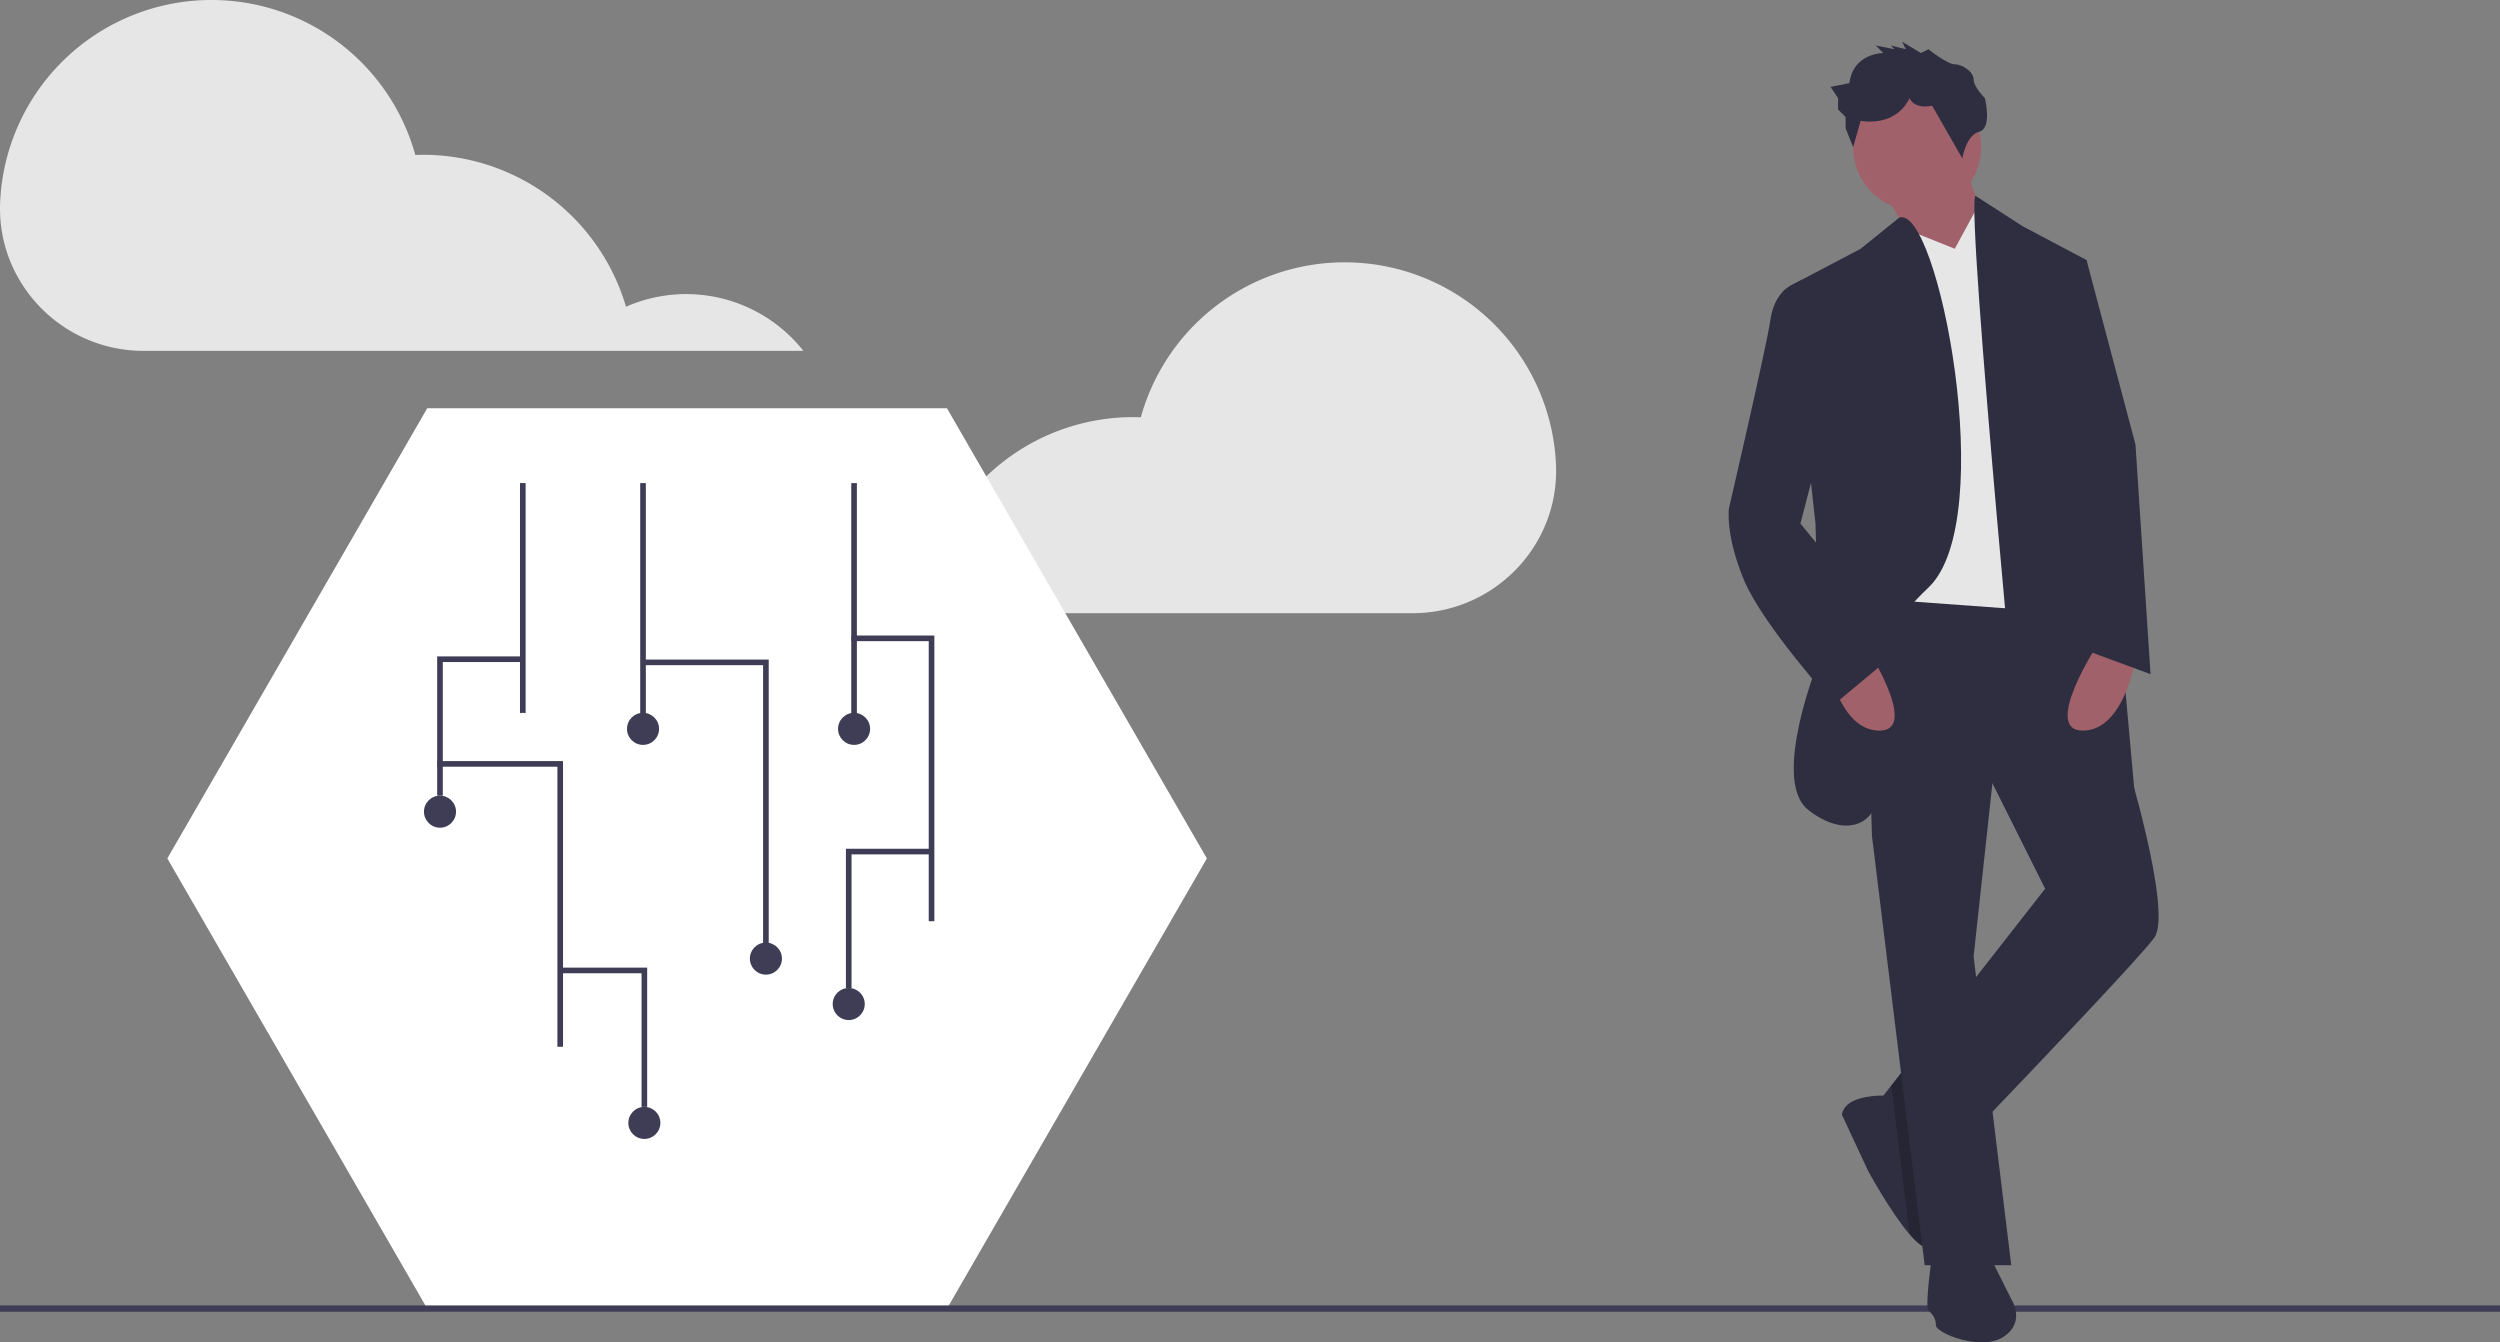 <svg xmlns="http://www.w3.org/2000/svg" data-name="Layer 1" width="888" height="476.815" viewBox="0 0 888 476.815" xmlns:xlink="http://www.w3.org/1999/xlink"><rect x="0" y="0" width="888" height="476.815" fill="#808080" stroke="none"/><title>circuit_board</title><path d="M708.642,375.668a75.14,75.14,0,0,0-147.426-15.842c-.91-.033-1.82-.069-2.738-.069a75.158,75.158,0,0,0-72.096,53.969,53.104,53.104,0,0,0-63.012,15.674H657.758c28.796,0,52.111-23.851,50.937-52.623Q708.672,376.223,708.642,375.668Z" transform="translate(-156 -211.593)" fill="#e6e6e6" data-darkreader-inline-fill="" style="--darkreader-inline-fill:#26292b;"/><path d="M156.096,282.485a75.14,75.14,0,0,1,147.426-15.842c.91-.033,1.82-.069,2.738-.069a75.158,75.158,0,0,1,72.096,53.969A53.104,53.104,0,0,1,441.367,336.216H206.979c-28.796,0-52.111-23.851-50.937-52.623Q156.065,283.04,156.096,282.485Z" transform="translate(-156 -211.593)" fill="#e6e6e6" data-darkreader-inline-fill="" style="--darkreader-inline-fill:#26292b;"/><polygon points="336.372 145.025 151.746 145.025 59.433 304.916 151.746 464.807 336.372 464.807 428.685 304.916 336.372 145.025" fill="#ffffff" data-darkreader-inline-fill="" style="--darkreader-inline-fill:#181a1b;"/><path d="M323.2,649.632H476.918l76.859-133.123L476.918,383.385H323.2L246.341,516.509Z" transform="translate(-156 -211.593)" fill="#fff" data-darkreader-inline-fill="" style="--darkreader-inline-fill:#181a1b;"/><rect y="463.686" width="888" height="2.241" fill="#3f3d56" data-darkreader-inline-fill="" style="--darkreader-inline-fill:#323145;"/><polygon points="697.681 58.277 705.704 81.008 692.332 107.751 669.601 68.974 697.681 58.277" fill="#a0616a" data-darkreader-inline-fill="" style="--darkreader-inline-fill:#a97179;"/><path d="M921.207,544.653c-4.399,6.164-38.323,41.839-61.014,65.534-6.298,6.565-11.727,12.221-15.417,16.059-3.236,3.356-5.135,5.322-5.135,5.322L829.385,610.12l-4.453-9.306.067-.08,2.795-3.57,26.649-34.097,27.987-35.795-22.732-45.463,28.08-4.011,18.667,1.096,4.065.241S927.893,535.293,921.207,544.653Z" transform="translate(-156 -211.593)" fill="#2f2e41" data-darkreader-inline-fill="" style="--darkreader-inline-fill:#262534;"/><path d="M842.315,654.299c-1.738,1.738-4.76-.481-8.036-4.279-6.779-7.862-14.695-22.464-14.695-22.464l-9.36-20.057c1.003-5.99,10.176-6.753,14.775-6.766,1.564,0,2.607.08,2.607.08l.776,1.15,16.393,24.283S847.664,648.951,842.315,654.299Z" transform="translate(-156 -211.593)" fill="#2f2e41" data-darkreader-inline-fill="" style="--darkreader-inline-fill:#c5c0b8;"/><path d="M844.776,626.246s2.888,22.705-2.46,28.053c-1.738,1.738-4.76-.481-8.036-4.279L829.385,610.12l-1.003-8.157-.588-4.8,26.649-34.097,5.75,47.121C853.895,616.752,848.466,622.408,844.776,626.246Z" transform="translate(-156 -211.593)" opacity="0.2"/><polygon points="707.295 277.409 703.698 270.215 731.778 266.203 750.445 267.3 750.498 267.54 707.295 277.409" opacity="0.2"/><polygon points="671.607 208.706 662.246 208.706 664.921 296.958 683.641 449.393 714.395 449.393 701.024 339.746 707.71 278.238 754.51 267.54 741.138 206.032 671.607 208.706" fill="#2f2e41" data-darkreader-inline-fill="" style="--darkreader-inline-fill:#262534;"/><path d="M842.315,656.974s-2.674,18.72-1.337,20.057,2.674,2.674,2.674,5.349,16.046,9.36,24.069,4.011,2.674-13.371,2.674-13.371l-8.023-16.046Z" transform="translate(-156 -211.593)" fill="#2f2e41" data-darkreader-inline-fill="" style="--darkreader-inline-fill:#c5c0b8;"/><circle cx="680.967" cy="52.26" r="22.732" fill="#a0616a" data-darkreader-inline-fill="" style="--darkreader-inline-fill:#a97179;"/><polygon points="694.338 88.363 676.849 81.338 666.258 212.717 739.801 218.066 714.395 83.014 703.03 72.343 694.338 88.363" fill="#e6e6e6" data-darkreader-inline-fill="" style="--darkreader-inline-fill:#26292b;"/><path d="M830.522,288.962l-13.613,10.993L791.504,313.327l9.36,84.24,1.337,48.137s-17.383,42.789-4.011,53.486,28.08,6.686,25.406-16.046-8.023-38.777,17.383-62.846S844.135,283.318,830.522,288.962Z" transform="translate(-156 -211.593)" fill="#2f2e41" data-darkreader-inline-fill="" style="--darkreader-inline-fill:#262534;"/><path d="M857.648,281.109l16.759,10.824,22.732,12.034L914.521,496.516l-38.777,12.034S854.26,286.331,857.648,281.109Z" transform="translate(-156 -211.593)" fill="#2f2e41" data-darkreader-inline-fill="" style="--darkreader-inline-fill:#262534;"/><path d="M901.15,440.356s-20.057,30.754-5.349,30.754,18.72-25.406,18.72-25.406Z" transform="translate(-156 -211.593)" fill="#a0616a" data-darkreader-inline-fill="" style="--darkreader-inline-fill:#a97179;"/><path d="M818.246,440.356s20.057,30.754,5.349,30.754S804.875,445.704,804.875,445.704Z" transform="translate(-156 -211.593)" fill="#a0616a" data-darkreader-inline-fill="" style="--darkreader-inline-fill:#a97179;"/><path d="M838.304,230.424l-6.686-4.011,1.337,2.674-5.349-1.337,1.337,1.337-6.686-1.337,2.674,2.674s-10.697,0-12.034,10.697l-6.686,1.337,2.674,4.011v4.011l2.674,2.674v4.011l2.674,6.686,2.674-9.36s12.034,2.674,17.383-8.023c0,0,1.337,4.011,8.023,2.674l10.697,18.72s1.337-8.299,6.017-9.498,2.006-11.896,2.006-11.896-4.011-4.011-4.011-6.686-4.011-5.349-6.686-5.349-9.36-5.349-9.36-5.349Z" transform="translate(-156 -211.593)" fill="#2f2e41" data-darkreader-inline-fill="" style="--darkreader-inline-fill:#c5c0b8;"/><path d="M802.201,314.664l-6.224-3.691-4.473,2.354s-5.349,2.674-6.686,12.034-14.709,66.857-14.709,66.857-1.337,9.36,5.349,25.406,32.092,44.126,32.092,44.126L831.618,441.693,795.515,397.567l9.36-36.103Z" transform="translate(-156 -211.593)" fill="#2f2e41" data-darkreader-inline-fill="" style="--darkreader-inline-fill:#262534;"/><polygon points="730.441 92.374 741.138 92.374 758.521 157.894 763.87 239.46 738.464 230.1 738.464 171.266 730.441 92.374" fill="#2f2e41" data-darkreader-inline-fill="" style="--darkreader-inline-fill:#262534;"/><rect x="184.701" y="171.594" width="2" height="82.555" fill="#3f3d56" data-darkreader-inline-fill="" style="--darkreader-inline-fill:#bab4ab;"/><circle cx="185.701" cy="258.894" r="5.693" fill="#ffffff" data-darkreader-inline-fill="" style="--darkreader-inline-fill:#e8e6e3;"/><rect x="227.402" y="171.594" width="2" height="82.555" fill="#3f3d56" data-darkreader-inline-fill="" style="--darkreader-inline-fill:#bab4ab;"/><circle cx="228.402" cy="258.894" r="5.693" fill="#3f3d56" data-darkreader-inline-fill="" style="--darkreader-inline-fill:#bab4ab;"/><rect x="302.366" y="171.594" width="2" height="82.555" fill="#3f3d56" data-darkreader-inline-fill="" style="--darkreader-inline-fill:#bab4ab;"/><circle cx="303.366" cy="258.894" r="5.693" fill="#3f3d56" data-darkreader-inline-fill="" style="--darkreader-inline-fill:#bab4ab;"/><circle cx="272.052" cy="340.5" r="5.693" fill="#3f3d56" data-darkreader-inline-fill="" style="--darkreader-inline-fill:#bab4ab;"/><circle cx="156.285" cy="288.31" r="5.693" fill="#3f3d56" data-darkreader-inline-fill="" style="--darkreader-inline-fill:#bab4ab;"/><polygon points="273.052 335.755 271.052 335.755 271.052 236.276 228.402 236.276 228.402 234.276 273.052 234.276 273.052 335.755" fill="#3f3d56" data-darkreader-inline-fill="" style="--darkreader-inline-fill:#323145;"/><circle cx="198.986" cy="376.558" r="5.693" fill="#ffffff" data-darkreader-inline-fill="" style="--darkreader-inline-fill:#e8e6e3;"/><polygon points="199.986 371.814 197.986 371.814 197.986 272.334 155.336 272.334 155.336 270.334 199.986 270.334 199.986 371.814" fill="#3f3d56" data-darkreader-inline-fill="" style="--darkreader-inline-fill:#323145;"/><circle cx="330.884" cy="331.96" r="5.693" fill="#ffffff" data-darkreader-inline-fill="" style="--darkreader-inline-fill:#e8e6e3;"/><polygon points="331.884 327.215 329.884 327.215 329.884 227.736 302.417 227.736 302.417 225.736 331.884 225.736 331.884 327.215" fill="#3f3d56" data-darkreader-inline-fill="" style="--darkreader-inline-fill:#323145;"/><polygon points="157.285 282.616 155.285 282.616 155.285 233.155 185.701 233.155 185.701 235.155 157.285 235.155 157.285 282.616" fill="#3f3d56" data-darkreader-inline-fill="" style="--darkreader-inline-fill:#bab4ab;"/><circle cx="228.876" cy="398.858" r="5.693" fill="#3f3d56" data-darkreader-inline-fill="" style="--darkreader-inline-fill:#bab4ab;"/><polygon points="229.876 393.164 227.876 393.164 227.876 345.703 199.46 345.703 199.46 343.703 229.876 343.703 229.876 393.164" fill="#3f3d56" data-darkreader-inline-fill="" style="--darkreader-inline-fill:#bab4ab;"/><circle cx="301.468" cy="356.631" r="5.693" fill="#3f3d56" data-darkreader-inline-fill="" style="--darkreader-inline-fill:#bab4ab;"/><polygon points="302.468 350.938 300.468 350.938 300.468 301.477 330.884 301.477 330.884 303.477 302.468 303.477 302.468 350.938" fill="#3f3d56" data-darkreader-inline-fill="" style="--darkreader-inline-fill:#bab4ab;"/></svg>